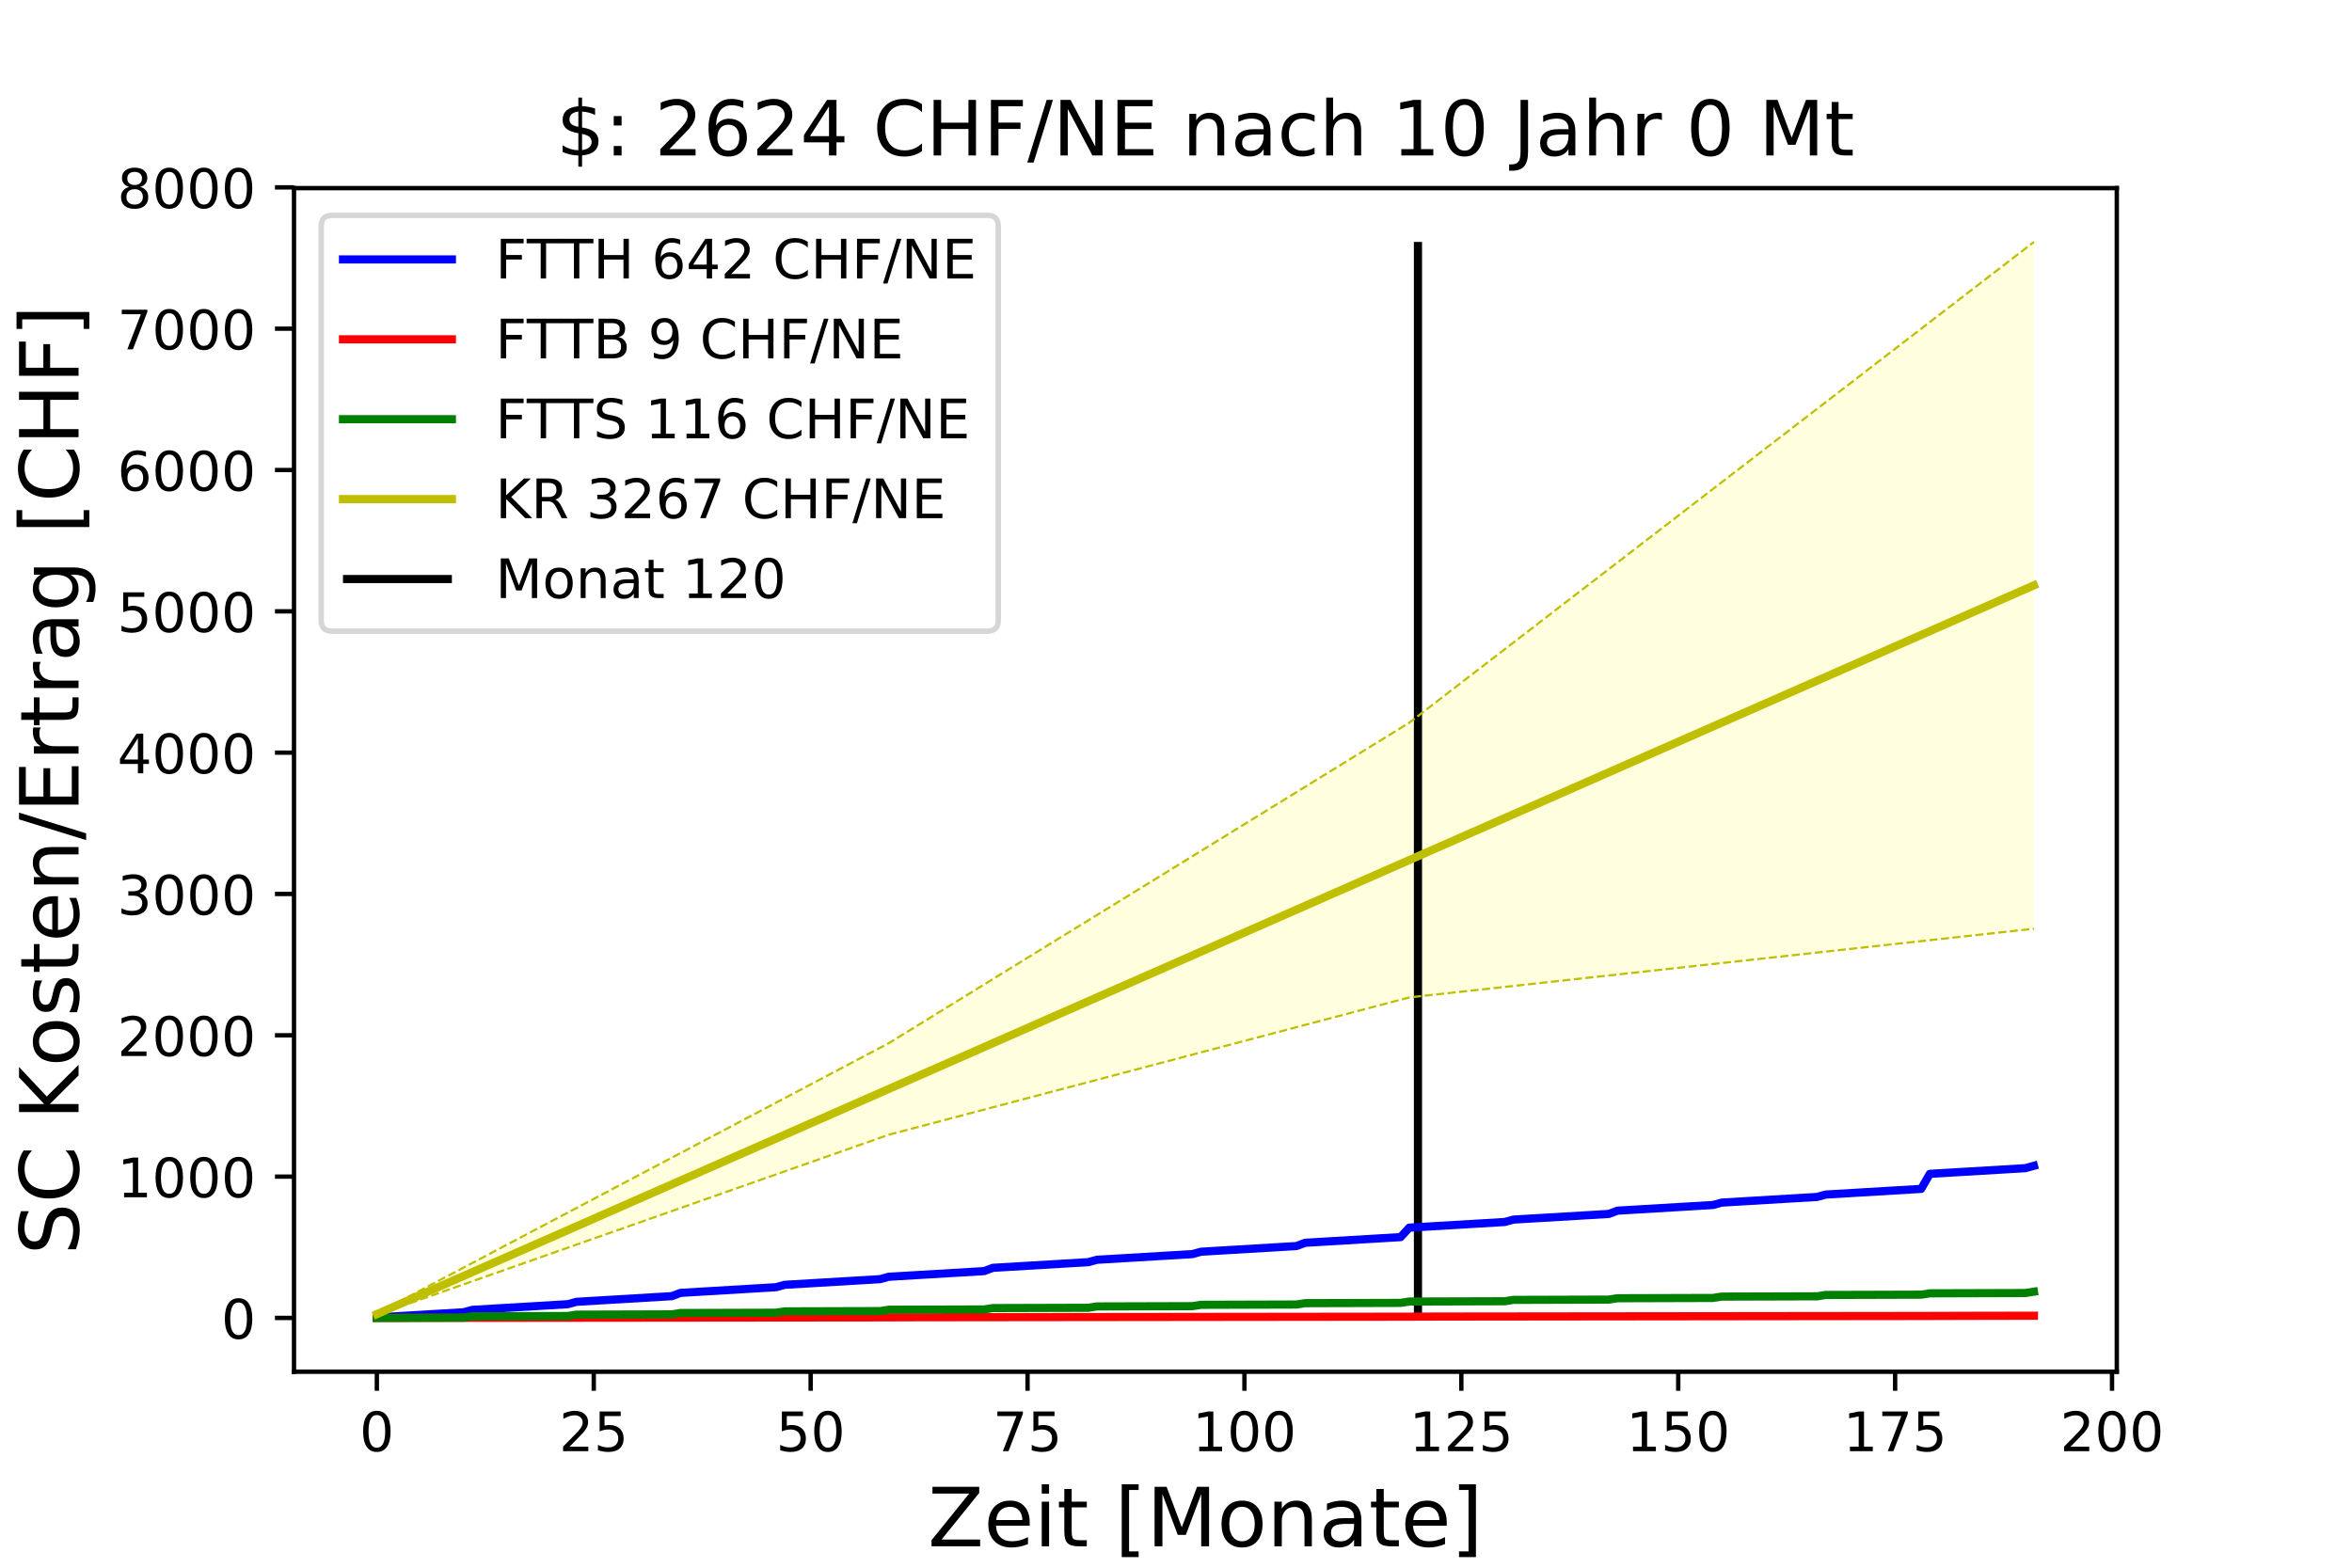 <?xml version="1.0" encoding="utf-8" standalone="no"?>
<!DOCTYPE svg PUBLIC "-//W3C//DTD SVG 1.1//EN"
  "http://www.w3.org/Graphics/SVG/1.1/DTD/svg11.dtd">
<!-- Created with matplotlib (http://matplotlib.org/) -->
<svg height="288pt" version="1.1" viewBox="0 0 432 288" width="432pt" xmlns="http://www.w3.org/2000/svg" xmlns:xlink="http://www.w3.org/1999/xlink">
 <defs>
  <style type="text/css">
*{stroke-linecap:butt;stroke-linejoin:round;}
  </style>
 </defs>
 <g id="figure_1">
  <g id="patch_1">
   <path d="M 0 288 
L 432 288 
L 432 0 
L 0 0 
z
" style="fill:#ffffff;"/>
  </g>
  <g id="axes_1">
   <g id="patch_2">
    <path d="M 54 252 
L 388.8 252 
L 388.8 34.56 
L 54 34.56 
z
" style="fill:#ffffff;"/>
   </g>
   <g id="PolyCollection_1">
    <path clip-path="url(#pd145f37bcf)" d="M 69.218 241.275 
L 69.218 241.556 
L 70.812 240.995 
L 72.405 240.434 
L 73.999 239.873 
L 75.592 239.312 
L 77.186 238.752 
L 78.779 238.191 
L 80.373 237.63 
L 81.966 237.069 
L 83.56 236.509 
L 85.153 235.948 
L 86.747 235.387 
L 88.341 234.826 
L 89.934 234.266 
L 91.528 233.705 
L 93.121 233.144 
L 94.715 232.583 
L 96.308 232.022 
L 97.902 231.462 
L 99.495 230.901 
L 101.089 230.34 
L 102.682 229.779 
L 104.276 229.219 
L 105.869 228.658 
L 107.463 228.097 
L 109.056 227.536 
L 110.65 226.975 
L 112.243 226.415 
L 113.837 225.854 
L 115.43 225.293 
L 117.024 224.732 
L 118.618 224.172 
L 120.211 223.611 
L 121.805 223.05 
L 123.398 222.489 
L 124.992 221.929 
L 126.585 221.368 
L 128.179 220.807 
L 129.772 220.246 
L 131.366 219.685 
L 132.959 219.125 
L 134.553 218.564 
L 136.146 218.003 
L 137.74 217.442 
L 139.333 216.882 
L 140.927 216.321 
L 142.52 215.76 
L 144.114 215.199 
L 145.707 214.638 
L 147.301 214.078 
L 148.895 213.517 
L 150.488 212.956 
L 152.082 212.395 
L 153.675 211.835 
L 155.269 211.274 
L 156.862 210.713 
L 158.456 210.152 
L 160.049 209.591 
L 161.643 209.031 
L 163.236 208.47 
L 164.83 208.049 
L 166.423 207.629 
L 168.017 207.208 
L 169.61 206.788 
L 171.204 206.367 
L 172.797 205.946 
L 174.391 205.526 
L 175.984 205.105 
L 177.578 204.685 
L 179.172 204.264 
L 180.765 203.844 
L 182.359 203.423 
L 183.952 203.002 
L 185.546 202.582 
L 187.139 202.161 
L 188.733 201.741 
L 190.326 201.32 
L 191.92 200.899 
L 193.513 200.479 
L 195.107 200.058 
L 196.7 199.638 
L 198.294 199.217 
L 199.887 198.797 
L 201.481 198.376 
L 203.074 197.955 
L 204.668 197.535 
L 206.261 197.114 
L 207.855 196.694 
L 209.449 196.273 
L 211.042 195.853 
L 212.636 195.432 
L 214.229 195.011 
L 215.823 194.591 
L 217.416 194.17 
L 219.01 193.75 
L 220.603 193.329 
L 222.197 192.908 
L 223.79 192.488 
L 225.384 192.067 
L 226.977 191.647 
L 228.571 191.226 
L 230.164 190.806 
L 231.758 190.385 
L 233.351 189.964 
L 234.945 189.544 
L 236.539 189.123 
L 238.132 188.703 
L 239.726 188.282 
L 241.319 187.862 
L 242.913 187.441 
L 244.506 187.02 
L 246.1 186.6 
L 247.693 186.179 
L 249.287 185.759 
L 250.88 185.338 
L 252.474 184.917 
L 254.067 184.497 
L 255.661 184.076 
L 257.254 183.656 
L 258.848 183.235 
L 260.441 183.06 
L 262.035 182.885 
L 263.628 182.709 
L 265.222 182.534 
L 266.816 182.359 
L 268.409 182.184 
L 270.003 182.008 
L 271.596 181.833 
L 273.19 181.658 
L 274.783 181.483 
L 276.377 181.307 
L 277.97 181.132 
L 279.564 180.957 
L 281.157 180.782 
L 282.751 180.606 
L 284.344 180.431 
L 285.938 180.256 
L 287.531 180.081 
L 289.125 179.906 
L 290.718 179.73 
L 292.312 179.555 
L 293.905 179.38 
L 295.499 179.205 
L 297.093 179.029 
L 298.686 178.854 
L 300.28 178.679 
L 301.873 178.504 
L 303.467 178.328 
L 305.06 178.153 
L 306.654 177.978 
L 308.247 177.803 
L 309.841 177.627 
L 311.434 177.452 
L 313.028 177.277 
L 314.621 177.102 
L 316.215 176.926 
L 317.808 176.751 
L 319.402 176.576 
L 320.995 176.401 
L 322.589 176.225 
L 324.182 176.05 
L 325.776 175.875 
L 327.37 175.7 
L 328.963 175.524 
L 330.557 175.349 
L 332.15 175.174 
L 333.744 174.999 
L 335.337 174.824 
L 336.931 174.648 
L 338.524 174.473 
L 340.118 174.298 
L 341.711 174.123 
L 343.305 173.947 
L 344.898 173.772 
L 346.492 173.597 
L 348.085 173.422 
L 349.679 173.246 
L 351.272 173.071 
L 352.866 172.896 
L 354.459 172.721 
L 356.053 172.545 
L 357.647 172.37 
L 359.24 172.195 
L 360.834 172.02 
L 362.427 171.844 
L 364.021 171.669 
L 365.614 171.494 
L 367.208 171.319 
L 368.801 171.143 
L 370.395 170.968 
L 371.988 170.793 
L 373.582 170.618 
L 373.582 44.444 
L 373.582 44.444 
L 371.988 45.67 
L 370.395 46.897 
L 368.801 48.124 
L 367.208 49.35 
L 365.614 50.577 
L 364.021 51.804 
L 362.427 53.03 
L 360.834 54.257 
L 359.24 55.484 
L 357.647 56.711 
L 356.053 57.937 
L 354.459 59.164 
L 352.866 60.391 
L 351.272 61.617 
L 349.679 62.844 
L 348.085 64.071 
L 346.492 65.297 
L 344.898 66.524 
L 343.305 67.751 
L 341.711 68.977 
L 340.118 70.204 
L 338.524 71.431 
L 336.931 72.658 
L 335.337 73.884 
L 333.744 75.111 
L 332.15 76.338 
L 330.557 77.564 
L 328.963 78.791 
L 327.37 80.018 
L 325.776 81.244 
L 324.182 82.471 
L 322.589 83.698 
L 320.995 84.924 
L 319.402 86.151 
L 317.808 87.378 
L 316.215 88.605 
L 314.621 89.831 
L 313.028 91.058 
L 311.434 92.285 
L 309.841 93.511 
L 308.247 94.738 
L 306.654 95.965 
L 305.06 97.191 
L 303.467 98.418 
L 301.873 99.645 
L 300.28 100.871 
L 298.686 102.098 
L 297.093 103.325 
L 295.499 104.552 
L 293.905 105.778 
L 292.312 107.005 
L 290.718 108.232 
L 289.125 109.458 
L 287.531 110.685 
L 285.938 111.912 
L 284.344 113.138 
L 282.751 114.365 
L 281.157 115.592 
L 279.564 116.818 
L 277.97 118.045 
L 276.377 119.272 
L 274.783 120.499 
L 273.19 121.725 
L 271.596 122.952 
L 270.003 124.179 
L 268.409 125.405 
L 266.816 126.632 
L 265.222 127.859 
L 263.628 129.085 
L 262.035 130.312 
L 260.441 131.539 
L 258.848 132.765 
L 257.254 133.747 
L 255.661 134.728 
L 254.067 135.71 
L 252.474 136.691 
L 250.88 137.672 
L 249.287 138.654 
L 247.693 139.635 
L 246.1 140.616 
L 244.506 141.598 
L 242.913 142.579 
L 241.319 143.56 
L 239.726 144.542 
L 238.132 145.523 
L 236.539 146.504 
L 234.945 147.486 
L 233.351 148.467 
L 231.758 149.449 
L 230.164 150.43 
L 228.571 151.411 
L 226.977 152.393 
L 225.384 153.374 
L 223.79 154.355 
L 222.197 155.337 
L 220.603 156.318 
L 219.01 157.299 
L 217.416 158.281 
L 215.823 159.262 
L 214.229 160.243 
L 212.636 161.225 
L 211.042 162.206 
L 209.449 163.187 
L 207.855 164.169 
L 206.261 165.15 
L 204.668 166.132 
L 203.074 167.113 
L 201.481 168.094 
L 199.887 169.076 
L 198.294 170.057 
L 196.7 171.038 
L 195.107 172.02 
L 193.513 173.001 
L 191.92 173.982 
L 190.326 174.964 
L 188.733 175.945 
L 187.139 176.926 
L 185.546 177.908 
L 183.952 178.889 
L 182.359 179.87 
L 180.765 180.852 
L 179.172 181.833 
L 177.578 182.815 
L 175.984 183.796 
L 174.391 184.777 
L 172.797 185.759 
L 171.204 186.74 
L 169.61 187.721 
L 168.017 188.703 
L 166.423 189.684 
L 164.83 190.665 
L 163.236 191.647 
L 161.643 192.488 
L 160.049 193.329 
L 158.456 194.17 
L 156.862 195.011 
L 155.269 195.853 
L 153.675 196.694 
L 152.082 197.535 
L 150.488 198.376 
L 148.895 199.217 
L 147.301 200.058 
L 145.707 200.899 
L 144.114 201.741 
L 142.52 202.582 
L 140.927 203.423 
L 139.333 204.264 
L 137.74 205.105 
L 136.146 205.946 
L 134.553 206.788 
L 132.959 207.629 
L 131.366 208.47 
L 129.772 209.311 
L 128.179 210.152 
L 126.585 210.993 
L 124.992 211.835 
L 123.398 212.676 
L 121.805 213.517 
L 120.211 214.358 
L 118.618 215.199 
L 117.024 216.04 
L 115.43 216.882 
L 113.837 217.723 
L 112.243 218.564 
L 110.65 219.405 
L 109.056 220.246 
L 107.463 221.087 
L 105.869 221.929 
L 104.276 222.77 
L 102.682 223.611 
L 101.089 224.452 
L 99.495 225.293 
L 97.902 226.134 
L 96.308 226.975 
L 94.715 227.817 
L 93.121 228.658 
L 91.528 229.499 
L 89.934 230.34 
L 88.341 231.181 
L 86.747 232.022 
L 85.153 232.864 
L 83.56 233.705 
L 81.966 234.546 
L 80.373 235.387 
L 78.779 236.228 
L 77.186 237.069 
L 75.592 237.911 
L 73.999 238.752 
L 72.405 239.593 
L 70.812 240.434 
L 69.218 241.275 
z
" style="fill:#ffffe0;"/>
   </g>
   <g id="matplotlib.axis_1">
    <g id="xtick_1">
     <g id="line2d_1">
      <defs>
       <path d="M 0 0 
L 0 3.5 
" id="mf61f51d938" style="stroke:#000000;stroke-width:0.8;"/>
      </defs>
      <g>
       <use style="stroke:#000000;stroke-width:0.8;" x="69.218" xlink:href="#mf61f51d938" y="252"/>
      </g>
     </g>
     <g id="text_1">
      <!-- 0 -->
      <defs>
       <path d="M 31.781 66.406 
Q 24.172 66.406 20.328 58.906 
Q 16.5 51.422 16.5 36.375 
Q 16.5 21.391 20.328 13.891 
Q 24.172 6.391 31.781 6.391 
Q 39.453 6.391 43.281 13.891 
Q 47.125 21.391 47.125 36.375 
Q 47.125 51.422 43.281 58.906 
Q 39.453 66.406 31.781 66.406 
z
M 31.781 74.219 
Q 44.047 74.219 50.516 64.516 
Q 56.984 54.828 56.984 36.375 
Q 56.984 17.969 50.516 8.266 
Q 44.047 -1.422 31.781 -1.422 
Q 19.531 -1.422 13.062 8.266 
Q 6.594 17.969 6.594 36.375 
Q 6.594 54.828 13.062 64.516 
Q 19.531 74.219 31.781 74.219 
z
" id="DejaVuSans-30"/>
      </defs>
      <g transform="translate(66.037 266.598)scale(0.1 -0.1)">
       <use xlink:href="#DejaVuSans-30"/>
      </g>
     </g>
    </g>
    <g id="xtick_2">
     <g id="line2d_2">
      <g>
       <use style="stroke:#000000;stroke-width:0.8;" x="109.056" xlink:href="#mf61f51d938" y="252"/>
      </g>
     </g>
     <g id="text_2">
      <!-- 25 -->
      <defs>
       <path d="M 19.188 8.297 
L 53.609 8.297 
L 53.609 0 
L 7.328 0 
L 7.328 8.297 
Q 12.938 14.109 22.625 23.891 
Q 32.328 33.688 34.812 36.531 
Q 39.547 41.844 41.422 45.531 
Q 43.312 49.219 43.312 52.781 
Q 43.312 58.594 39.234 62.25 
Q 35.156 65.922 28.609 65.922 
Q 23.969 65.922 18.812 64.312 
Q 13.672 62.703 7.812 59.422 
L 7.812 69.391 
Q 13.766 71.781 18.938 73 
Q 24.125 74.219 28.422 74.219 
Q 39.75 74.219 46.484 68.547 
Q 53.219 62.891 53.219 53.422 
Q 53.219 48.922 51.531 44.891 
Q 49.859 40.875 45.406 35.406 
Q 44.188 33.984 37.641 27.219 
Q 31.109 20.453 19.188 8.297 
z
" id="DejaVuSans-32"/>
       <path d="M 10.797 72.906 
L 49.516 72.906 
L 49.516 64.594 
L 19.828 64.594 
L 19.828 46.734 
Q 21.969 47.469 24.109 47.828 
Q 26.266 48.188 28.422 48.188 
Q 40.625 48.188 47.75 41.5 
Q 54.891 34.812 54.891 23.391 
Q 54.891 11.625 47.562 5.094 
Q 40.234 -1.422 26.906 -1.422 
Q 22.312 -1.422 17.547 -0.641 
Q 12.797 0.141 7.719 1.703 
L 7.719 11.625 
Q 12.109 9.234 16.797 8.062 
Q 21.484 6.891 26.703 6.891 
Q 35.156 6.891 40.078 11.328 
Q 45.016 15.766 45.016 23.391 
Q 45.016 31 40.078 35.438 
Q 35.156 39.891 26.703 39.891 
Q 22.75 39.891 18.812 39.016 
Q 14.891 38.141 10.797 36.281 
z
" id="DejaVuSans-35"/>
      </defs>
      <g transform="translate(102.694 266.598)scale(0.1 -0.1)">
       <use xlink:href="#DejaVuSans-32"/>
       <use x="63.623" xlink:href="#DejaVuSans-35"/>
      </g>
     </g>
    </g>
    <g id="xtick_3">
     <g id="line2d_3">
      <g>
       <use style="stroke:#000000;stroke-width:0.8;" x="148.895" xlink:href="#mf61f51d938" y="252"/>
      </g>
     </g>
     <g id="text_3">
      <!-- 50 -->
      <g transform="translate(142.532 266.598)scale(0.1 -0.1)">
       <use xlink:href="#DejaVuSans-35"/>
       <use x="63.623" xlink:href="#DejaVuSans-30"/>
      </g>
     </g>
    </g>
    <g id="xtick_4">
     <g id="line2d_4">
      <g>
       <use style="stroke:#000000;stroke-width:0.8;" x="188.733" xlink:href="#mf61f51d938" y="252"/>
      </g>
     </g>
     <g id="text_4">
      <!-- 75 -->
      <defs>
       <path d="M 8.203 72.906 
L 55.078 72.906 
L 55.078 68.703 
L 28.609 0 
L 18.312 0 
L 43.219 64.594 
L 8.203 64.594 
z
" id="DejaVuSans-37"/>
      </defs>
      <g transform="translate(182.37 266.598)scale(0.1 -0.1)">
       <use xlink:href="#DejaVuSans-37"/>
       <use x="63.623" xlink:href="#DejaVuSans-35"/>
      </g>
     </g>
    </g>
    <g id="xtick_5">
     <g id="line2d_5">
      <g>
       <use style="stroke:#000000;stroke-width:0.8;" x="228.571" xlink:href="#mf61f51d938" y="252"/>
      </g>
     </g>
     <g id="text_5">
      <!-- 100 -->
      <defs>
       <path d="M 12.406 8.297 
L 28.516 8.297 
L 28.516 63.922 
L 10.984 60.406 
L 10.984 69.391 
L 28.422 72.906 
L 38.281 72.906 
L 38.281 8.297 
L 54.391 8.297 
L 54.391 0 
L 12.406 0 
z
" id="DejaVuSans-31"/>
      </defs>
      <g transform="translate(219.027 266.598)scale(0.1 -0.1)">
       <use xlink:href="#DejaVuSans-31"/>
       <use x="63.623" xlink:href="#DejaVuSans-30"/>
       <use x="127.246" xlink:href="#DejaVuSans-30"/>
      </g>
     </g>
    </g>
    <g id="xtick_6">
     <g id="line2d_6">
      <g>
       <use style="stroke:#000000;stroke-width:0.8;" x="268.409" xlink:href="#mf61f51d938" y="252"/>
      </g>
     </g>
     <g id="text_6">
      <!-- 125 -->
      <g transform="translate(258.865 266.598)scale(0.1 -0.1)">
       <use xlink:href="#DejaVuSans-31"/>
       <use x="63.623" xlink:href="#DejaVuSans-32"/>
       <use x="127.246" xlink:href="#DejaVuSans-35"/>
      </g>
     </g>
    </g>
    <g id="xtick_7">
     <g id="line2d_7">
      <g>
       <use style="stroke:#000000;stroke-width:0.8;" x="308.247" xlink:href="#mf61f51d938" y="252"/>
      </g>
     </g>
     <g id="text_7">
      <!-- 150 -->
      <g transform="translate(298.703 266.598)scale(0.1 -0.1)">
       <use xlink:href="#DejaVuSans-31"/>
       <use x="63.623" xlink:href="#DejaVuSans-35"/>
       <use x="127.246" xlink:href="#DejaVuSans-30"/>
      </g>
     </g>
    </g>
    <g id="xtick_8">
     <g id="line2d_8">
      <g>
       <use style="stroke:#000000;stroke-width:0.8;" x="348.085" xlink:href="#mf61f51d938" y="252"/>
      </g>
     </g>
     <g id="text_8">
      <!-- 175 -->
      <g transform="translate(338.542 266.598)scale(0.1 -0.1)">
       <use xlink:href="#DejaVuSans-31"/>
       <use x="63.623" xlink:href="#DejaVuSans-37"/>
       <use x="127.246" xlink:href="#DejaVuSans-35"/>
      </g>
     </g>
    </g>
    <g id="xtick_9">
     <g id="line2d_9">
      <g>
       <use style="stroke:#000000;stroke-width:0.8;" x="387.924" xlink:href="#mf61f51d938" y="252"/>
      </g>
     </g>
     <g id="text_9">
      <!-- 200 -->
      <g transform="translate(378.38 266.598)scale(0.1 -0.1)">
       <use xlink:href="#DejaVuSans-32"/>
       <use x="63.623" xlink:href="#DejaVuSans-30"/>
       <use x="127.246" xlink:href="#DejaVuSans-30"/>
      </g>
     </g>
    </g>
    <g id="text_10">
     <!-- Zeit [Monate] -->
     <defs>
      <path d="M 5.609 72.906 
L 62.891 72.906 
L 62.891 65.375 
L 16.797 8.297 
L 64.016 8.297 
L 64.016 0 
L 4.5 0 
L 4.5 7.516 
L 50.594 64.594 
L 5.609 64.594 
z
" id="DejaVuSans-5a"/>
      <path d="M 56.203 29.594 
L 56.203 25.203 
L 14.891 25.203 
Q 15.484 15.922 20.484 11.062 
Q 25.484 6.203 34.422 6.203 
Q 39.594 6.203 44.453 7.469 
Q 49.312 8.734 54.109 11.281 
L 54.109 2.781 
Q 49.266 0.734 44.188 -0.344 
Q 39.109 -1.422 33.891 -1.422 
Q 20.797 -1.422 13.156 6.188 
Q 5.516 13.812 5.516 26.812 
Q 5.516 40.234 12.766 48.109 
Q 20.016 56 32.328 56 
Q 43.359 56 49.781 48.891 
Q 56.203 41.797 56.203 29.594 
z
M 47.219 32.234 
Q 47.125 39.594 43.094 43.984 
Q 39.062 48.391 32.422 48.391 
Q 24.906 48.391 20.391 44.141 
Q 15.875 39.891 15.188 32.172 
z
" id="DejaVuSans-65"/>
      <path d="M 9.422 54.688 
L 18.406 54.688 
L 18.406 0 
L 9.422 0 
z
M 9.422 75.984 
L 18.406 75.984 
L 18.406 64.594 
L 9.422 64.594 
z
" id="DejaVuSans-69"/>
      <path d="M 18.312 70.219 
L 18.312 54.688 
L 36.812 54.688 
L 36.812 47.703 
L 18.312 47.703 
L 18.312 18.016 
Q 18.312 11.328 20.141 9.422 
Q 21.969 7.516 27.594 7.516 
L 36.812 7.516 
L 36.812 0 
L 27.594 0 
Q 17.188 0 13.234 3.875 
Q 9.281 7.766 9.281 18.016 
L 9.281 47.703 
L 2.688 47.703 
L 2.688 54.688 
L 9.281 54.688 
L 9.281 70.219 
z
" id="DejaVuSans-74"/>
      <path id="DejaVuSans-20"/>
      <path d="M 8.594 75.984 
L 29.297 75.984 
L 29.297 69 
L 17.578 69 
L 17.578 -6.203 
L 29.297 -6.203 
L 29.297 -13.188 
L 8.594 -13.188 
z
" id="DejaVuSans-5b"/>
      <path d="M 9.812 72.906 
L 24.516 72.906 
L 43.109 23.297 
L 61.812 72.906 
L 76.516 72.906 
L 76.516 0 
L 66.891 0 
L 66.891 64.016 
L 48.094 14.016 
L 38.188 14.016 
L 19.391 64.016 
L 19.391 0 
L 9.812 0 
z
" id="DejaVuSans-4d"/>
      <path d="M 30.609 48.391 
Q 23.391 48.391 19.188 42.75 
Q 14.984 37.109 14.984 27.297 
Q 14.984 17.484 19.156 11.844 
Q 23.344 6.203 30.609 6.203 
Q 37.797 6.203 41.984 11.859 
Q 46.188 17.531 46.188 27.297 
Q 46.188 37.016 41.984 42.703 
Q 37.797 48.391 30.609 48.391 
z
M 30.609 56 
Q 42.328 56 49.016 48.375 
Q 55.719 40.766 55.719 27.297 
Q 55.719 13.875 49.016 6.219 
Q 42.328 -1.422 30.609 -1.422 
Q 18.844 -1.422 12.172 6.219 
Q 5.516 13.875 5.516 27.297 
Q 5.516 40.766 12.172 48.375 
Q 18.844 56 30.609 56 
z
" id="DejaVuSans-6f"/>
      <path d="M 54.891 33.016 
L 54.891 0 
L 45.906 0 
L 45.906 32.719 
Q 45.906 40.484 42.875 44.328 
Q 39.844 48.188 33.797 48.188 
Q 26.516 48.188 22.312 43.547 
Q 18.109 38.922 18.109 30.906 
L 18.109 0 
L 9.078 0 
L 9.078 54.688 
L 18.109 54.688 
L 18.109 46.188 
Q 21.344 51.125 25.703 53.562 
Q 30.078 56 35.797 56 
Q 45.219 56 50.047 50.172 
Q 54.891 44.344 54.891 33.016 
z
" id="DejaVuSans-6e"/>
      <path d="M 34.281 27.484 
Q 23.391 27.484 19.188 25 
Q 14.984 22.516 14.984 16.5 
Q 14.984 11.719 18.141 8.906 
Q 21.297 6.109 26.703 6.109 
Q 34.188 6.109 38.703 11.406 
Q 43.219 16.703 43.219 25.484 
L 43.219 27.484 
z
M 52.203 31.203 
L 52.203 0 
L 43.219 0 
L 43.219 8.297 
Q 40.141 3.328 35.547 0.953 
Q 30.953 -1.422 24.312 -1.422 
Q 15.922 -1.422 10.953 3.297 
Q 6 8.016 6 15.922 
Q 6 25.141 12.172 29.828 
Q 18.359 34.516 30.609 34.516 
L 43.219 34.516 
L 43.219 35.406 
Q 43.219 41.609 39.141 45 
Q 35.062 48.391 27.688 48.391 
Q 23 48.391 18.547 47.266 
Q 14.109 46.141 10.016 43.891 
L 10.016 52.203 
Q 14.938 54.109 19.578 55.047 
Q 24.219 56 28.609 56 
Q 40.484 56 46.344 49.844 
Q 52.203 43.703 52.203 31.203 
z
" id="DejaVuSans-61"/>
      <path d="M 30.422 75.984 
L 30.422 -13.188 
L 9.719 -13.188 
L 9.719 -6.203 
L 21.391 -6.203 
L 21.391 69 
L 9.719 69 
L 9.719 75.984 
z
" id="DejaVuSans-5d"/>
     </defs>
     <g transform="translate(170.423 284.076)scale(0.15 -0.15)">
      <use xlink:href="#DejaVuSans-5a"/>
      <use x="68.506" xlink:href="#DejaVuSans-65"/>
      <use x="130.029" xlink:href="#DejaVuSans-69"/>
      <use x="157.812" xlink:href="#DejaVuSans-74"/>
      <use x="197.021" xlink:href="#DejaVuSans-20"/>
      <use x="228.809" xlink:href="#DejaVuSans-5b"/>
      <use x="267.822" xlink:href="#DejaVuSans-4d"/>
      <use x="354.102" xlink:href="#DejaVuSans-6f"/>
      <use x="415.283" xlink:href="#DejaVuSans-6e"/>
      <use x="478.662" xlink:href="#DejaVuSans-61"/>
      <use x="539.941" xlink:href="#DejaVuSans-74"/>
      <use x="579.15" xlink:href="#DejaVuSans-65"/>
      <use x="640.674" xlink:href="#DejaVuSans-5d"/>
     </g>
    </g>
   </g>
   <g id="matplotlib.axis_2">
    <g id="ytick_1">
     <g id="line2d_10">
      <defs>
       <path d="M 0 0 
L -3.5 0 
" id="mb0ea08048d" style="stroke:#000000;stroke-width:0.8;"/>
      </defs>
      <g>
       <use style="stroke:#000000;stroke-width:0.8;" x="54" xlink:href="#mb0ea08048d" y="242.116"/>
      </g>
     </g>
     <g id="text_11">
      <!-- 0 -->
      <g transform="translate(40.638 245.916)scale(0.1 -0.1)">
       <use xlink:href="#DejaVuSans-30"/>
      </g>
     </g>
    </g>
    <g id="ytick_2">
     <g id="line2d_11">
      <g>
       <use style="stroke:#000000;stroke-width:0.8;" x="54" xlink:href="#mb0ea08048d" y="216.155"/>
      </g>
     </g>
     <g id="text_12">
      <!-- 1000 -->
      <g transform="translate(21.55 219.954)scale(0.1 -0.1)">
       <use xlink:href="#DejaVuSans-31"/>
       <use x="63.623" xlink:href="#DejaVuSans-30"/>
       <use x="127.246" xlink:href="#DejaVuSans-30"/>
       <use x="190.869" xlink:href="#DejaVuSans-30"/>
      </g>
     </g>
    </g>
    <g id="ytick_3">
     <g id="line2d_12">
      <g>
       <use style="stroke:#000000;stroke-width:0.8;" x="54" xlink:href="#mb0ea08048d" y="190.193"/>
      </g>
     </g>
     <g id="text_13">
      <!-- 2000 -->
      <g transform="translate(21.55 193.992)scale(0.1 -0.1)">
       <use xlink:href="#DejaVuSans-32"/>
       <use x="63.623" xlink:href="#DejaVuSans-30"/>
       <use x="127.246" xlink:href="#DejaVuSans-30"/>
       <use x="190.869" xlink:href="#DejaVuSans-30"/>
      </g>
     </g>
    </g>
    <g id="ytick_4">
     <g id="line2d_13">
      <g>
       <use style="stroke:#000000;stroke-width:0.8;" x="54" xlink:href="#mb0ea08048d" y="164.231"/>
      </g>
     </g>
     <g id="text_14">
      <!-- 3000 -->
      <defs>
       <path d="M 40.578 39.312 
Q 47.656 37.797 51.625 33 
Q 55.609 28.219 55.609 21.188 
Q 55.609 10.406 48.188 4.484 
Q 40.766 -1.422 27.094 -1.422 
Q 22.516 -1.422 17.656 -0.516 
Q 12.797 0.391 7.625 2.203 
L 7.625 11.719 
Q 11.719 9.328 16.594 8.109 
Q 21.484 6.891 26.812 6.891 
Q 36.078 6.891 40.938 10.547 
Q 45.797 14.203 45.797 21.188 
Q 45.797 27.641 41.281 31.266 
Q 36.766 34.906 28.719 34.906 
L 20.219 34.906 
L 20.219 43.016 
L 29.109 43.016 
Q 36.375 43.016 40.234 45.922 
Q 44.094 48.828 44.094 54.297 
Q 44.094 59.906 40.109 62.906 
Q 36.141 65.922 28.719 65.922 
Q 24.656 65.922 20.016 65.031 
Q 15.375 64.156 9.812 62.312 
L 9.812 71.094 
Q 15.438 72.656 20.344 73.438 
Q 25.25 74.219 29.594 74.219 
Q 40.828 74.219 47.359 69.109 
Q 53.906 64.016 53.906 55.328 
Q 53.906 49.266 50.438 45.094 
Q 46.969 40.922 40.578 39.312 
z
" id="DejaVuSans-33"/>
      </defs>
      <g transform="translate(21.55 168.03)scale(0.1 -0.1)">
       <use xlink:href="#DejaVuSans-33"/>
       <use x="63.623" xlink:href="#DejaVuSans-30"/>
       <use x="127.246" xlink:href="#DejaVuSans-30"/>
       <use x="190.869" xlink:href="#DejaVuSans-30"/>
      </g>
     </g>
    </g>
    <g id="ytick_5">
     <g id="line2d_14">
      <g>
       <use style="stroke:#000000;stroke-width:0.8;" x="54" xlink:href="#mb0ea08048d" y="138.269"/>
      </g>
     </g>
     <g id="text_15">
      <!-- 4000 -->
      <defs>
       <path d="M 37.797 64.312 
L 12.891 25.391 
L 37.797 25.391 
z
M 35.203 72.906 
L 47.609 72.906 
L 47.609 25.391 
L 58.016 25.391 
L 58.016 17.188 
L 47.609 17.188 
L 47.609 0 
L 37.797 0 
L 37.797 17.188 
L 4.891 17.188 
L 4.891 26.703 
z
" id="DejaVuSans-34"/>
      </defs>
      <g transform="translate(21.55 142.069)scale(0.1 -0.1)">
       <use xlink:href="#DejaVuSans-34"/>
       <use x="63.623" xlink:href="#DejaVuSans-30"/>
       <use x="127.246" xlink:href="#DejaVuSans-30"/>
       <use x="190.869" xlink:href="#DejaVuSans-30"/>
      </g>
     </g>
    </g>
    <g id="ytick_6">
     <g id="line2d_15">
      <g>
       <use style="stroke:#000000;stroke-width:0.8;" x="54" xlink:href="#mb0ea08048d" y="112.308"/>
      </g>
     </g>
     <g id="text_16">
      <!-- 5000 -->
      <g transform="translate(21.55 116.107)scale(0.1 -0.1)">
       <use xlink:href="#DejaVuSans-35"/>
       <use x="63.623" xlink:href="#DejaVuSans-30"/>
       <use x="127.246" xlink:href="#DejaVuSans-30"/>
       <use x="190.869" xlink:href="#DejaVuSans-30"/>
      </g>
     </g>
    </g>
    <g id="ytick_7">
     <g id="line2d_16">
      <g>
       <use style="stroke:#000000;stroke-width:0.8;" x="54" xlink:href="#mb0ea08048d" y="86.346"/>
      </g>
     </g>
     <g id="text_17">
      <!-- 6000 -->
      <defs>
       <path d="M 33.016 40.375 
Q 26.375 40.375 22.484 35.828 
Q 18.609 31.297 18.609 23.391 
Q 18.609 15.531 22.484 10.953 
Q 26.375 6.391 33.016 6.391 
Q 39.656 6.391 43.531 10.953 
Q 47.406 15.531 47.406 23.391 
Q 47.406 31.297 43.531 35.828 
Q 39.656 40.375 33.016 40.375 
z
M 52.594 71.297 
L 52.594 62.312 
Q 48.875 64.062 45.094 64.984 
Q 41.312 65.922 37.594 65.922 
Q 27.828 65.922 22.672 59.328 
Q 17.531 52.734 16.797 39.406 
Q 19.672 43.656 24.016 45.922 
Q 28.375 48.188 33.594 48.188 
Q 44.578 48.188 50.953 41.516 
Q 57.328 34.859 57.328 23.391 
Q 57.328 12.156 50.688 5.359 
Q 44.047 -1.422 33.016 -1.422 
Q 20.359 -1.422 13.672 8.266 
Q 6.984 17.969 6.984 36.375 
Q 6.984 53.656 15.188 63.938 
Q 23.391 74.219 37.203 74.219 
Q 40.922 74.219 44.703 73.484 
Q 48.484 72.75 52.594 71.297 
z
" id="DejaVuSans-36"/>
      </defs>
      <g transform="translate(21.55 90.145)scale(0.1 -0.1)">
       <use xlink:href="#DejaVuSans-36"/>
       <use x="63.623" xlink:href="#DejaVuSans-30"/>
       <use x="127.246" xlink:href="#DejaVuSans-30"/>
       <use x="190.869" xlink:href="#DejaVuSans-30"/>
      </g>
     </g>
    </g>
    <g id="ytick_8">
     <g id="line2d_17">
      <g>
       <use style="stroke:#000000;stroke-width:0.8;" x="54" xlink:href="#mb0ea08048d" y="60.384"/>
      </g>
     </g>
     <g id="text_18">
      <!-- 7000 -->
      <g transform="translate(21.55 64.183)scale(0.1 -0.1)">
       <use xlink:href="#DejaVuSans-37"/>
       <use x="63.623" xlink:href="#DejaVuSans-30"/>
       <use x="127.246" xlink:href="#DejaVuSans-30"/>
       <use x="190.869" xlink:href="#DejaVuSans-30"/>
      </g>
     </g>
    </g>
    <g id="ytick_9">
     <g id="line2d_18">
      <g>
       <use style="stroke:#000000;stroke-width:0.8;" x="54" xlink:href="#mb0ea08048d" y="34.422"/>
      </g>
     </g>
     <g id="text_19">
      <!-- 8000 -->
      <defs>
       <path d="M 31.781 34.625 
Q 24.75 34.625 20.719 30.859 
Q 16.703 27.094 16.703 20.516 
Q 16.703 13.922 20.719 10.156 
Q 24.75 6.391 31.781 6.391 
Q 38.812 6.391 42.859 10.172 
Q 46.922 13.969 46.922 20.516 
Q 46.922 27.094 42.891 30.859 
Q 38.875 34.625 31.781 34.625 
z
M 21.922 38.812 
Q 15.578 40.375 12.031 44.719 
Q 8.5 49.078 8.5 55.328 
Q 8.5 64.062 14.719 69.141 
Q 20.953 74.219 31.781 74.219 
Q 42.672 74.219 48.875 69.141 
Q 55.078 64.062 55.078 55.328 
Q 55.078 49.078 51.531 44.719 
Q 48 40.375 41.703 38.812 
Q 48.828 37.156 52.797 32.312 
Q 56.781 27.484 56.781 20.516 
Q 56.781 9.906 50.312 4.234 
Q 43.844 -1.422 31.781 -1.422 
Q 19.734 -1.422 13.25 4.234 
Q 6.781 9.906 6.781 20.516 
Q 6.781 27.484 10.781 32.312 
Q 14.797 37.156 21.922 38.812 
z
M 18.312 54.391 
Q 18.312 48.734 21.844 45.562 
Q 25.391 42.391 31.781 42.391 
Q 38.141 42.391 41.719 45.562 
Q 45.312 48.734 45.312 54.391 
Q 45.312 60.062 41.719 63.234 
Q 38.141 66.406 31.781 66.406 
Q 25.391 66.406 21.844 63.234 
Q 18.312 60.062 18.312 54.391 
z
" id="DejaVuSans-38"/>
      </defs>
      <g transform="translate(21.55 38.222)scale(0.1 -0.1)">
       <use xlink:href="#DejaVuSans-38"/>
       <use x="63.623" xlink:href="#DejaVuSans-30"/>
       <use x="127.246" xlink:href="#DejaVuSans-30"/>
       <use x="190.869" xlink:href="#DejaVuSans-30"/>
      </g>
     </g>
    </g>
    <g id="text_20">
     <!-- SC Kosten/Ertrag [CHF] -->
     <defs>
      <path d="M 53.516 70.516 
L 53.516 60.891 
Q 47.906 63.578 42.922 64.891 
Q 37.938 66.219 33.297 66.219 
Q 25.25 66.219 20.875 63.094 
Q 16.5 59.969 16.5 54.203 
Q 16.5 49.359 19.406 46.891 
Q 22.312 44.438 30.422 42.922 
L 36.375 41.703 
Q 47.406 39.594 52.656 34.297 
Q 57.906 29 57.906 20.125 
Q 57.906 9.516 50.797 4.047 
Q 43.703 -1.422 29.984 -1.422 
Q 24.812 -1.422 18.969 -0.25 
Q 13.141 0.922 6.891 3.219 
L 6.891 13.375 
Q 12.891 10.016 18.656 8.297 
Q 24.422 6.594 29.984 6.594 
Q 38.422 6.594 43.016 9.906 
Q 47.609 13.234 47.609 19.391 
Q 47.609 24.75 44.312 27.781 
Q 41.016 30.812 33.5 32.328 
L 27.484 33.5 
Q 16.453 35.688 11.516 40.375 
Q 6.594 45.062 6.594 53.422 
Q 6.594 63.094 13.406 68.656 
Q 20.219 74.219 32.172 74.219 
Q 37.312 74.219 42.625 73.281 
Q 47.953 72.359 53.516 70.516 
z
" id="DejaVuSans-53"/>
      <path d="M 64.406 67.281 
L 64.406 56.891 
Q 59.422 61.531 53.781 63.812 
Q 48.141 66.109 41.797 66.109 
Q 29.297 66.109 22.656 58.469 
Q 16.016 50.828 16.016 36.375 
Q 16.016 21.969 22.656 14.328 
Q 29.297 6.688 41.797 6.688 
Q 48.141 6.688 53.781 8.984 
Q 59.422 11.281 64.406 15.922 
L 64.406 5.609 
Q 59.234 2.094 53.438 0.328 
Q 47.656 -1.422 41.219 -1.422 
Q 24.656 -1.422 15.125 8.703 
Q 5.609 18.844 5.609 36.375 
Q 5.609 53.953 15.125 64.078 
Q 24.656 74.219 41.219 74.219 
Q 47.75 74.219 53.531 72.484 
Q 59.328 70.75 64.406 67.281 
z
" id="DejaVuSans-43"/>
      <path d="M 9.812 72.906 
L 19.672 72.906 
L 19.672 42.094 
L 52.391 72.906 
L 65.094 72.906 
L 28.906 38.922 
L 67.672 0 
L 54.688 0 
L 19.672 35.109 
L 19.672 0 
L 9.812 0 
z
" id="DejaVuSans-4b"/>
      <path d="M 44.281 53.078 
L 44.281 44.578 
Q 40.484 46.531 36.375 47.5 
Q 32.281 48.484 27.875 48.484 
Q 21.188 48.484 17.844 46.438 
Q 14.5 44.391 14.5 40.281 
Q 14.5 37.156 16.891 35.375 
Q 19.281 33.594 26.516 31.984 
L 29.594 31.297 
Q 39.156 29.25 43.188 25.516 
Q 47.219 21.781 47.219 15.094 
Q 47.219 7.469 41.188 3.016 
Q 35.156 -1.422 24.609 -1.422 
Q 20.219 -1.422 15.453 -0.562 
Q 10.688 0.297 5.422 2 
L 5.422 11.281 
Q 10.406 8.688 15.234 7.391 
Q 20.062 6.109 24.812 6.109 
Q 31.156 6.109 34.562 8.281 
Q 37.984 10.453 37.984 14.406 
Q 37.984 18.062 35.516 20.016 
Q 33.062 21.969 24.703 23.781 
L 21.578 24.516 
Q 13.234 26.266 9.516 29.906 
Q 5.812 33.547 5.812 39.891 
Q 5.812 47.609 11.281 51.797 
Q 16.75 56 26.812 56 
Q 31.781 56 36.172 55.266 
Q 40.578 54.547 44.281 53.078 
z
" id="DejaVuSans-73"/>
      <path d="M 25.391 72.906 
L 33.688 72.906 
L 8.297 -9.281 
L 0 -9.281 
z
" id="DejaVuSans-2f"/>
      <path d="M 9.812 72.906 
L 55.906 72.906 
L 55.906 64.594 
L 19.672 64.594 
L 19.672 43.016 
L 54.391 43.016 
L 54.391 34.719 
L 19.672 34.719 
L 19.672 8.297 
L 56.781 8.297 
L 56.781 0 
L 9.812 0 
z
" id="DejaVuSans-45"/>
      <path d="M 41.109 46.297 
Q 39.594 47.172 37.812 47.578 
Q 36.031 48 33.891 48 
Q 26.266 48 22.188 43.047 
Q 18.109 38.094 18.109 28.812 
L 18.109 0 
L 9.078 0 
L 9.078 54.688 
L 18.109 54.688 
L 18.109 46.188 
Q 20.953 51.172 25.484 53.578 
Q 30.031 56 36.531 56 
Q 37.453 56 38.578 55.875 
Q 39.703 55.766 41.062 55.516 
z
" id="DejaVuSans-72"/>
      <path d="M 45.406 27.984 
Q 45.406 37.75 41.375 43.109 
Q 37.359 48.484 30.078 48.484 
Q 22.859 48.484 18.828 43.109 
Q 14.797 37.75 14.797 27.984 
Q 14.797 18.266 18.828 12.891 
Q 22.859 7.516 30.078 7.516 
Q 37.359 7.516 41.375 12.891 
Q 45.406 18.266 45.406 27.984 
z
M 54.391 6.781 
Q 54.391 -7.172 48.188 -13.984 
Q 42 -20.797 29.203 -20.797 
Q 24.469 -20.797 20.266 -20.094 
Q 16.062 -19.391 12.109 -17.922 
L 12.109 -9.188 
Q 16.062 -11.328 19.922 -12.344 
Q 23.781 -13.375 27.781 -13.375 
Q 36.625 -13.375 41.016 -8.766 
Q 45.406 -4.156 45.406 5.172 
L 45.406 9.625 
Q 42.625 4.781 38.281 2.391 
Q 33.938 0 27.875 0 
Q 17.828 0 11.672 7.656 
Q 5.516 15.328 5.516 27.984 
Q 5.516 40.672 11.672 48.328 
Q 17.828 56 27.875 56 
Q 33.938 56 38.281 53.609 
Q 42.625 51.219 45.406 46.391 
L 45.406 54.688 
L 54.391 54.688 
z
" id="DejaVuSans-67"/>
      <path d="M 9.812 72.906 
L 19.672 72.906 
L 19.672 43.016 
L 55.516 43.016 
L 55.516 72.906 
L 65.375 72.906 
L 65.375 0 
L 55.516 0 
L 55.516 34.719 
L 19.672 34.719 
L 19.672 0 
L 9.812 0 
z
" id="DejaVuSans-48"/>
      <path d="M 9.812 72.906 
L 51.703 72.906 
L 51.703 64.594 
L 19.672 64.594 
L 19.672 43.109 
L 48.578 43.109 
L 48.578 34.812 
L 19.672 34.812 
L 19.672 0 
L 9.812 0 
z
" id="DejaVuSans-46"/>
     </defs>
     <g transform="translate(14.43 230.535)rotate(-90)scale(0.15 -0.15)">
      <use xlink:href="#DejaVuSans-53"/>
      <use x="63.477" xlink:href="#DejaVuSans-43"/>
      <use x="133.301" xlink:href="#DejaVuSans-20"/>
      <use x="165.088" xlink:href="#DejaVuSans-4b"/>
      <use x="230.586" xlink:href="#DejaVuSans-6f"/>
      <use x="291.768" xlink:href="#DejaVuSans-73"/>
      <use x="343.867" xlink:href="#DejaVuSans-74"/>
      <use x="383.076" xlink:href="#DejaVuSans-65"/>
      <use x="444.6" xlink:href="#DejaVuSans-6e"/>
      <use x="507.979" xlink:href="#DejaVuSans-2f"/>
      <use x="541.67" xlink:href="#DejaVuSans-45"/>
      <use x="604.854" xlink:href="#DejaVuSans-72"/>
      <use x="645.967" xlink:href="#DejaVuSans-74"/>
      <use x="685.176" xlink:href="#DejaVuSans-72"/>
      <use x="726.289" xlink:href="#DejaVuSans-61"/>
      <use x="787.568" xlink:href="#DejaVuSans-67"/>
      <use x="851.045" xlink:href="#DejaVuSans-20"/>
      <use x="882.832" xlink:href="#DejaVuSans-5b"/>
      <use x="921.846" xlink:href="#DejaVuSans-43"/>
      <use x="991.67" xlink:href="#DejaVuSans-48"/>
      <use x="1066.865" xlink:href="#DejaVuSans-46"/>
      <use x="1124.385" xlink:href="#DejaVuSans-5d"/>
     </g>
    </g>
   </g>
   <g id="LineCollection_1">
    <path clip-path="url(#pd145f37bcf)" d="M 260.441 242.116 
L 260.441 44.444 
" style="fill:none;stroke:#000000;stroke-width:1.5;"/>
   </g>
   <g id="line2d_19">
    <path clip-path="url(#pd145f37bcf)" d="M 69.218 242.022 
L 85.153 241.075 
L 86.747 240.637 
L 104.276 239.595 
L 105.869 239.157 
L 123.398 238.116 
L 124.992 237.515 
L 142.52 236.473 
L 144.114 236.035 
L 161.643 234.994 
L 163.236 234.555 
L 180.765 233.514 
L 182.359 232.913 
L 199.887 231.872 
L 201.481 231.433 
L 219.01 230.392 
L 220.603 229.953 
L 238.132 228.912 
L 239.726 228.311 
L 257.254 227.27 
L 258.848 225.533 
L 276.377 224.492 
L 277.97 224.053 
L 295.499 223.012 
L 297.093 222.411 
L 314.621 221.37 
L 316.215 220.932 
L 333.744 219.89 
L 335.337 219.452 
L 352.866 218.411 
L 354.459 215.646 
L 371.988 214.605 
L 373.582 214.166 
L 373.582 214.166 
" style="fill:none;stroke:#0000ff;stroke-linecap:square;stroke-width:1.5;"/>
   </g>
   <g id="line2d_20">
    <path clip-path="url(#pd145f37bcf)" d="M 69.218 242.116 
L 161.643 242.015 
L 169.61 241.989 
L 257.254 241.887 
L 265.222 241.862 
L 352.866 241.76 
L 360.834 241.734 
L 373.582 241.709 
L 373.582 241.709 
" style="fill:none;stroke:#ff0000;stroke-linecap:square;stroke-width:1.5;"/>
   </g>
   <g id="line2d_21">
    <path clip-path="url(#pd145f37bcf)" d="M 69.218 242.112 
L 85.153 242.064 
L 86.747 241.815 
L 104.276 241.763 
L 105.869 241.514 
L 123.398 241.462 
L 124.992 241.212 
L 142.52 241.16 
L 144.114 240.911 
L 161.643 240.859 
L 163.236 240.61 
L 180.765 240.557 
L 182.359 240.308 
L 199.887 240.256 
L 201.481 240.007 
L 219.01 239.955 
L 220.603 239.705 
L 238.132 239.653 
L 239.726 239.404 
L 257.254 239.352 
L 258.848 239.103 
L 276.377 239.051 
L 277.97 238.801 
L 295.499 238.749 
L 297.093 238.5 
L 314.621 238.448 
L 316.215 238.199 
L 333.744 238.146 
L 335.337 237.897 
L 352.866 237.845 
L 354.459 237.596 
L 371.988 237.544 
L 373.582 237.294 
L 373.582 237.294 
" style="fill:none;stroke:#008000;stroke-linecap:square;stroke-width:1.5;"/>
   </g>
   <g id="line2d_22">
    <path clip-path="url(#pd145f37bcf)" d="M 69.218 241.415 
L 373.582 107.531 
L 373.582 107.531 
" style="fill:none;stroke:#bfbf00;stroke-linecap:square;stroke-width:1.5;"/>
   </g>
   <g id="line2d_23">
    <path clip-path="url(#pd145f37bcf)" d="M 69.218 241.275 
L 163.236 191.647 
L 258.848 132.765 
L 373.582 44.444 
L 373.582 44.444 
" style="fill:none;stroke:#bfbf00;stroke-dasharray:1.48,0.64;stroke-dashoffset:0;stroke-width:0.4;"/>
   </g>
   <g id="line2d_24">
    <path clip-path="url(#pd145f37bcf)" d="M 69.218 241.556 
L 163.236 208.47 
L 258.848 183.235 
L 373.582 170.618 
L 373.582 170.618 
" style="fill:none;stroke:#bfbf00;stroke-dasharray:1.48,0.64;stroke-dashoffset:0;stroke-width:0.4;"/>
   </g>
   <g id="patch_3">
    <path d="M 54 252 
L 54 34.56 
" style="fill:none;stroke:#000000;stroke-linecap:square;stroke-linejoin:miter;stroke-width:0.8;"/>
   </g>
   <g id="patch_4">
    <path d="M 388.8 252 
L 388.8 34.56 
" style="fill:none;stroke:#000000;stroke-linecap:square;stroke-linejoin:miter;stroke-width:0.8;"/>
   </g>
   <g id="patch_5">
    <path d="M 54 252 
L 388.8 252 
" style="fill:none;stroke:#000000;stroke-linecap:square;stroke-linejoin:miter;stroke-width:0.8;"/>
   </g>
   <g id="patch_6">
    <path d="M 54 34.56 
L 388.8 34.56 
" style="fill:none;stroke:#000000;stroke-linecap:square;stroke-linejoin:miter;stroke-width:0.8;"/>
   </g>
   <g id="text_21">
    <!-- $: 2624 CHF/NE nach 10 Jahr 0 Mt -->
    <defs>
     <path d="M 33.797 -14.703 
L 28.906 -14.703 
L 28.859 0 
Q 23.734 0.094 18.609 1.188 
Q 13.484 2.297 8.297 4.5 
L 8.297 13.281 
Q 13.281 10.156 18.375 8.562 
Q 23.484 6.984 28.906 6.938 
L 28.906 29.203 
Q 18.109 30.953 13.203 35.156 
Q 8.297 39.359 8.297 46.688 
Q 8.297 54.641 13.625 59.219 
Q 18.953 63.812 28.906 64.5 
L 28.906 75.984 
L 33.797 75.984 
L 33.797 64.656 
Q 38.328 64.453 42.578 63.688 
Q 46.828 62.938 50.875 61.625 
L 50.875 53.078 
Q 46.828 55.125 42.547 56.25 
Q 38.281 57.375 33.797 57.562 
L 33.797 36.719 
Q 44.875 35.016 50.094 30.609 
Q 55.328 26.219 55.328 18.609 
Q 55.328 10.359 49.781 5.594 
Q 44.234 0.828 33.797 0.094 
z
M 28.906 37.594 
L 28.906 57.625 
Q 23.25 56.984 20.266 54.391 
Q 17.281 51.812 17.281 47.516 
Q 17.281 43.312 20.031 40.969 
Q 22.797 38.625 28.906 37.594 
z
M 33.797 28.219 
L 33.797 7.078 
Q 39.984 7.906 43.141 10.594 
Q 46.297 13.281 46.297 17.672 
Q 46.297 21.969 43.281 24.5 
Q 40.281 27.047 33.797 28.219 
z
" id="DejaVuSans-24"/>
     <path d="M 11.719 12.406 
L 22.016 12.406 
L 22.016 0 
L 11.719 0 
z
M 11.719 51.703 
L 22.016 51.703 
L 22.016 39.312 
L 11.719 39.312 
z
" id="DejaVuSans-3a"/>
     <path d="M 9.812 72.906 
L 23.094 72.906 
L 55.422 11.922 
L 55.422 72.906 
L 64.984 72.906 
L 64.984 0 
L 51.703 0 
L 19.391 60.984 
L 19.391 0 
L 9.812 0 
z
" id="DejaVuSans-4e"/>
     <path d="M 48.781 52.594 
L 48.781 44.188 
Q 44.969 46.297 41.141 47.344 
Q 37.312 48.391 33.406 48.391 
Q 24.656 48.391 19.812 42.844 
Q 14.984 37.312 14.984 27.297 
Q 14.984 17.281 19.812 11.734 
Q 24.656 6.203 33.406 6.203 
Q 37.312 6.203 41.141 7.25 
Q 44.969 8.297 48.781 10.406 
L 48.781 2.094 
Q 45.016 0.344 40.984 -0.531 
Q 36.969 -1.422 32.422 -1.422 
Q 20.062 -1.422 12.781 6.344 
Q 5.516 14.109 5.516 27.297 
Q 5.516 40.672 12.859 48.328 
Q 20.219 56 33.016 56 
Q 37.156 56 41.109 55.141 
Q 45.062 54.297 48.781 52.594 
z
" id="DejaVuSans-63"/>
     <path d="M 54.891 33.016 
L 54.891 0 
L 45.906 0 
L 45.906 32.719 
Q 45.906 40.484 42.875 44.328 
Q 39.844 48.188 33.797 48.188 
Q 26.516 48.188 22.312 43.547 
Q 18.109 38.922 18.109 30.906 
L 18.109 0 
L 9.078 0 
L 9.078 75.984 
L 18.109 75.984 
L 18.109 46.188 
Q 21.344 51.125 25.703 53.562 
Q 30.078 56 35.797 56 
Q 45.219 56 50.047 50.172 
Q 54.891 44.344 54.891 33.016 
z
" id="DejaVuSans-68"/>
     <path d="M 9.812 72.906 
L 19.672 72.906 
L 19.672 5.078 
Q 19.672 -8.109 14.672 -14.062 
Q 9.672 -20.016 -1.422 -20.016 
L -5.172 -20.016 
L -5.172 -11.719 
L -2.094 -11.719 
Q 4.438 -11.719 7.125 -8.047 
Q 9.812 -4.391 9.812 5.078 
z
" id="DejaVuSans-4a"/>
    </defs>
    <g transform="translate(102.179 28.56)scale(0.14 -0.14)">
     <use xlink:href="#DejaVuSans-24"/>
     <use x="63.623" xlink:href="#DejaVuSans-3a"/>
     <use x="97.314" xlink:href="#DejaVuSans-20"/>
     <use x="129.102" xlink:href="#DejaVuSans-32"/>
     <use x="192.725" xlink:href="#DejaVuSans-36"/>
     <use x="256.348" xlink:href="#DejaVuSans-32"/>
     <use x="319.971" xlink:href="#DejaVuSans-34"/>
     <use x="383.594" xlink:href="#DejaVuSans-20"/>
     <use x="415.381" xlink:href="#DejaVuSans-43"/>
     <use x="485.205" xlink:href="#DejaVuSans-48"/>
     <use x="560.4" xlink:href="#DejaVuSans-46"/>
     <use x="617.92" xlink:href="#DejaVuSans-2f"/>
     <use x="651.611" xlink:href="#DejaVuSans-4e"/>
     <use x="726.416" xlink:href="#DejaVuSans-45"/>
     <use x="789.6" xlink:href="#DejaVuSans-20"/>
     <use x="821.387" xlink:href="#DejaVuSans-6e"/>
     <use x="884.766" xlink:href="#DejaVuSans-61"/>
     <use x="946.045" xlink:href="#DejaVuSans-63"/>
     <use x="1001.025" xlink:href="#DejaVuSans-68"/>
     <use x="1064.404" xlink:href="#DejaVuSans-20"/>
     <use x="1096.191" xlink:href="#DejaVuSans-31"/>
     <use x="1159.814" xlink:href="#DejaVuSans-30"/>
     <use x="1223.438" xlink:href="#DejaVuSans-20"/>
     <use x="1255.225" xlink:href="#DejaVuSans-4a"/>
     <use x="1284.717" xlink:href="#DejaVuSans-61"/>
     <use x="1345.996" xlink:href="#DejaVuSans-68"/>
     <use x="1409.375" xlink:href="#DejaVuSans-72"/>
     <use x="1450.488" xlink:href="#DejaVuSans-20"/>
     <use x="1482.275" xlink:href="#DejaVuSans-30"/>
     <use x="1545.898" xlink:href="#DejaVuSans-20"/>
     <use x="1577.686" xlink:href="#DejaVuSans-4d"/>
     <use x="1663.965" xlink:href="#DejaVuSans-74"/>
    </g>
   </g>
   <g id="legend_1">
    <g id="patch_7">
     <path d="M 61 115.951 
L 181.352 115.951 
Q 183.352 115.951 183.352 113.951 
L 183.352 41.56 
Q 183.352 39.56 181.352 39.56 
L 61 39.56 
Q 59 39.56 59 41.56 
L 59 113.951 
Q 59 115.951 61 115.951 
z
" style="fill:#ffffff;opacity:0.8;stroke:#cccccc;stroke-linejoin:miter;"/>
    </g>
    <g id="line2d_25">
     <path d="M 63 47.658 
L 83 47.658 
" style="fill:none;stroke:#0000ff;stroke-linecap:square;stroke-width:1.5;"/>
    </g>
    <g id="line2d_26"/>
    <g id="text_22">
     <!-- FTTH 642 CHF/NE -->
     <defs>
      <path d="M -0.297 72.906 
L 61.375 72.906 
L 61.375 64.594 
L 35.5 64.594 
L 35.5 0 
L 25.594 0 
L 25.594 64.594 
L -0.297 64.594 
z
" id="DejaVuSans-54"/>
     </defs>
     <g transform="translate(91 51.158)scale(0.1 -0.1)">
      <use xlink:href="#DejaVuSans-46"/>
      <use x="57.504" xlink:href="#DejaVuSans-54"/>
      <use x="118.572" xlink:href="#DejaVuSans-54"/>
      <use x="179.656" xlink:href="#DejaVuSans-48"/>
      <use x="254.852" xlink:href="#DejaVuSans-20"/>
      <use x="286.639" xlink:href="#DejaVuSans-36"/>
      <use x="350.262" xlink:href="#DejaVuSans-34"/>
      <use x="413.885" xlink:href="#DejaVuSans-32"/>
      <use x="477.508" xlink:href="#DejaVuSans-20"/>
      <use x="509.295" xlink:href="#DejaVuSans-43"/>
      <use x="579.119" xlink:href="#DejaVuSans-48"/>
      <use x="654.314" xlink:href="#DejaVuSans-46"/>
      <use x="711.834" xlink:href="#DejaVuSans-2f"/>
      <use x="745.525" xlink:href="#DejaVuSans-4e"/>
      <use x="820.33" xlink:href="#DejaVuSans-45"/>
     </g>
    </g>
    <g id="line2d_27">
     <path d="M 63 62.337 
L 83 62.337 
" style="fill:none;stroke:#ff0000;stroke-linecap:square;stroke-width:1.5;"/>
    </g>
    <g id="line2d_28"/>
    <g id="text_23">
     <!-- FTTB 9 CHF/NE -->
     <defs>
      <path d="M 19.672 34.812 
L 19.672 8.109 
L 35.5 8.109 
Q 43.453 8.109 47.281 11.406 
Q 51.125 14.703 51.125 21.484 
Q 51.125 28.328 47.281 31.562 
Q 43.453 34.812 35.5 34.812 
z
M 19.672 64.797 
L 19.672 42.828 
L 34.281 42.828 
Q 41.5 42.828 45.031 45.531 
Q 48.578 48.25 48.578 53.812 
Q 48.578 59.328 45.031 62.062 
Q 41.5 64.797 34.281 64.797 
z
M 9.812 72.906 
L 35.016 72.906 
Q 46.297 72.906 52.391 68.219 
Q 58.5 63.531 58.5 54.891 
Q 58.5 48.188 55.375 44.234 
Q 52.25 40.281 46.188 39.312 
Q 53.469 37.75 57.5 32.781 
Q 61.531 27.828 61.531 20.406 
Q 61.531 10.641 54.891 5.312 
Q 48.25 0 35.984 0 
L 9.812 0 
z
" id="DejaVuSans-42"/>
      <path d="M 10.984 1.516 
L 10.984 10.5 
Q 14.703 8.734 18.5 7.812 
Q 22.312 6.891 25.984 6.891 
Q 35.75 6.891 40.891 13.453 
Q 46.047 20.016 46.781 33.406 
Q 43.953 29.203 39.594 26.953 
Q 35.25 24.703 29.984 24.703 
Q 19.047 24.703 12.672 31.312 
Q 6.297 37.938 6.297 49.422 
Q 6.297 60.641 12.938 67.422 
Q 19.578 74.219 30.609 74.219 
Q 43.266 74.219 49.922 64.516 
Q 56.594 54.828 56.594 36.375 
Q 56.594 19.141 48.406 8.859 
Q 40.234 -1.422 26.422 -1.422 
Q 22.703 -1.422 18.891 -0.688 
Q 15.094 0.047 10.984 1.516 
z
M 30.609 32.422 
Q 37.25 32.422 41.125 36.953 
Q 45.016 41.5 45.016 49.422 
Q 45.016 57.281 41.125 61.844 
Q 37.25 66.406 30.609 66.406 
Q 23.969 66.406 20.094 61.844 
Q 16.219 57.281 16.219 49.422 
Q 16.219 41.5 20.094 36.953 
Q 23.969 32.422 30.609 32.422 
z
" id="DejaVuSans-39"/>
     </defs>
     <g transform="translate(91 65.837)scale(0.1 -0.1)">
      <use xlink:href="#DejaVuSans-46"/>
      <use x="57.504" xlink:href="#DejaVuSans-54"/>
      <use x="118.572" xlink:href="#DejaVuSans-54"/>
      <use x="179.656" xlink:href="#DejaVuSans-42"/>
      <use x="248.26" xlink:href="#DejaVuSans-20"/>
      <use x="280.047" xlink:href="#DejaVuSans-39"/>
      <use x="343.67" xlink:href="#DejaVuSans-20"/>
      <use x="375.457" xlink:href="#DejaVuSans-43"/>
      <use x="445.281" xlink:href="#DejaVuSans-48"/>
      <use x="520.477" xlink:href="#DejaVuSans-46"/>
      <use x="577.996" xlink:href="#DejaVuSans-2f"/>
      <use x="611.688" xlink:href="#DejaVuSans-4e"/>
      <use x="686.492" xlink:href="#DejaVuSans-45"/>
     </g>
    </g>
    <g id="line2d_29">
     <path d="M 63 77.015 
L 83 77.015 
" style="fill:none;stroke:#008000;stroke-linecap:square;stroke-width:1.5;"/>
    </g>
    <g id="line2d_30"/>
    <g id="text_24">
     <!-- FTTS 116 CHF/NE -->
     <g transform="translate(91 80.515)scale(0.1 -0.1)">
      <use xlink:href="#DejaVuSans-46"/>
      <use x="57.504" xlink:href="#DejaVuSans-54"/>
      <use x="118.572" xlink:href="#DejaVuSans-54"/>
      <use x="179.656" xlink:href="#DejaVuSans-53"/>
      <use x="243.133" xlink:href="#DejaVuSans-20"/>
      <use x="274.92" xlink:href="#DejaVuSans-31"/>
      <use x="338.543" xlink:href="#DejaVuSans-31"/>
      <use x="402.166" xlink:href="#DejaVuSans-36"/>
      <use x="465.789" xlink:href="#DejaVuSans-20"/>
      <use x="497.576" xlink:href="#DejaVuSans-43"/>
      <use x="567.4" xlink:href="#DejaVuSans-48"/>
      <use x="642.596" xlink:href="#DejaVuSans-46"/>
      <use x="700.115" xlink:href="#DejaVuSans-2f"/>
      <use x="733.807" xlink:href="#DejaVuSans-4e"/>
      <use x="808.611" xlink:href="#DejaVuSans-45"/>
     </g>
    </g>
    <g id="line2d_31">
     <path d="M 63 91.693 
L 83 91.693 
" style="fill:none;stroke:#bfbf00;stroke-linecap:square;stroke-width:1.5;"/>
    </g>
    <g id="line2d_32"/>
    <g id="text_25">
     <!-- KR 3267 CHF/NE -->
     <defs>
      <path d="M 44.391 34.188 
Q 47.562 33.109 50.562 29.594 
Q 53.562 26.078 56.594 19.922 
L 66.609 0 
L 56 0 
L 46.688 18.703 
Q 43.062 26.031 39.672 28.422 
Q 36.281 30.812 30.422 30.812 
L 19.672 30.812 
L 19.672 0 
L 9.812 0 
L 9.812 72.906 
L 32.078 72.906 
Q 44.578 72.906 50.734 67.672 
Q 56.891 62.453 56.891 51.906 
Q 56.891 45.016 53.688 40.469 
Q 50.484 35.938 44.391 34.188 
z
M 19.672 64.797 
L 19.672 38.922 
L 32.078 38.922 
Q 39.203 38.922 42.844 42.219 
Q 46.484 45.516 46.484 51.906 
Q 46.484 58.297 42.844 61.547 
Q 39.203 64.797 32.078 64.797 
z
" id="DejaVuSans-52"/>
     </defs>
     <g transform="translate(91 95.193)scale(0.1 -0.1)">
      <use xlink:href="#DejaVuSans-4b"/>
      <use x="65.576" xlink:href="#DejaVuSans-52"/>
      <use x="135.059" xlink:href="#DejaVuSans-20"/>
      <use x="166.846" xlink:href="#DejaVuSans-33"/>
      <use x="230.469" xlink:href="#DejaVuSans-32"/>
      <use x="294.092" xlink:href="#DejaVuSans-36"/>
      <use x="357.715" xlink:href="#DejaVuSans-37"/>
      <use x="421.338" xlink:href="#DejaVuSans-20"/>
      <use x="453.125" xlink:href="#DejaVuSans-43"/>
      <use x="522.949" xlink:href="#DejaVuSans-48"/>
      <use x="598.145" xlink:href="#DejaVuSans-46"/>
      <use x="655.664" xlink:href="#DejaVuSans-2f"/>
      <use x="689.355" xlink:href="#DejaVuSans-4e"/>
      <use x="764.16" xlink:href="#DejaVuSans-45"/>
     </g>
    </g>
    <g id="line2d_33">
     <path d="M 63 106.371 
L 83 106.371 
" style="fill:none;stroke:#000000;stroke-width:1.5;"/>
    </g>
    <g id="text_26">
     <!-- Monat 120 -->
     <g transform="translate(91 109.871)scale(0.1 -0.1)">
      <use xlink:href="#DejaVuSans-4d"/>
      <use x="86.279" xlink:href="#DejaVuSans-6f"/>
      <use x="147.461" xlink:href="#DejaVuSans-6e"/>
      <use x="210.84" xlink:href="#DejaVuSans-61"/>
      <use x="272.119" xlink:href="#DejaVuSans-74"/>
      <use x="311.328" xlink:href="#DejaVuSans-20"/>
      <use x="343.115" xlink:href="#DejaVuSans-31"/>
      <use x="406.738" xlink:href="#DejaVuSans-32"/>
      <use x="470.361" xlink:href="#DejaVuSans-30"/>
     </g>
    </g>
   </g>
  </g>
 </g>
 <defs>
  <clipPath id="pd145f37bcf">
   <rect height="217.44" width="334.8" x="54" y="34.56"/>
  </clipPath>
 </defs>
</svg>
